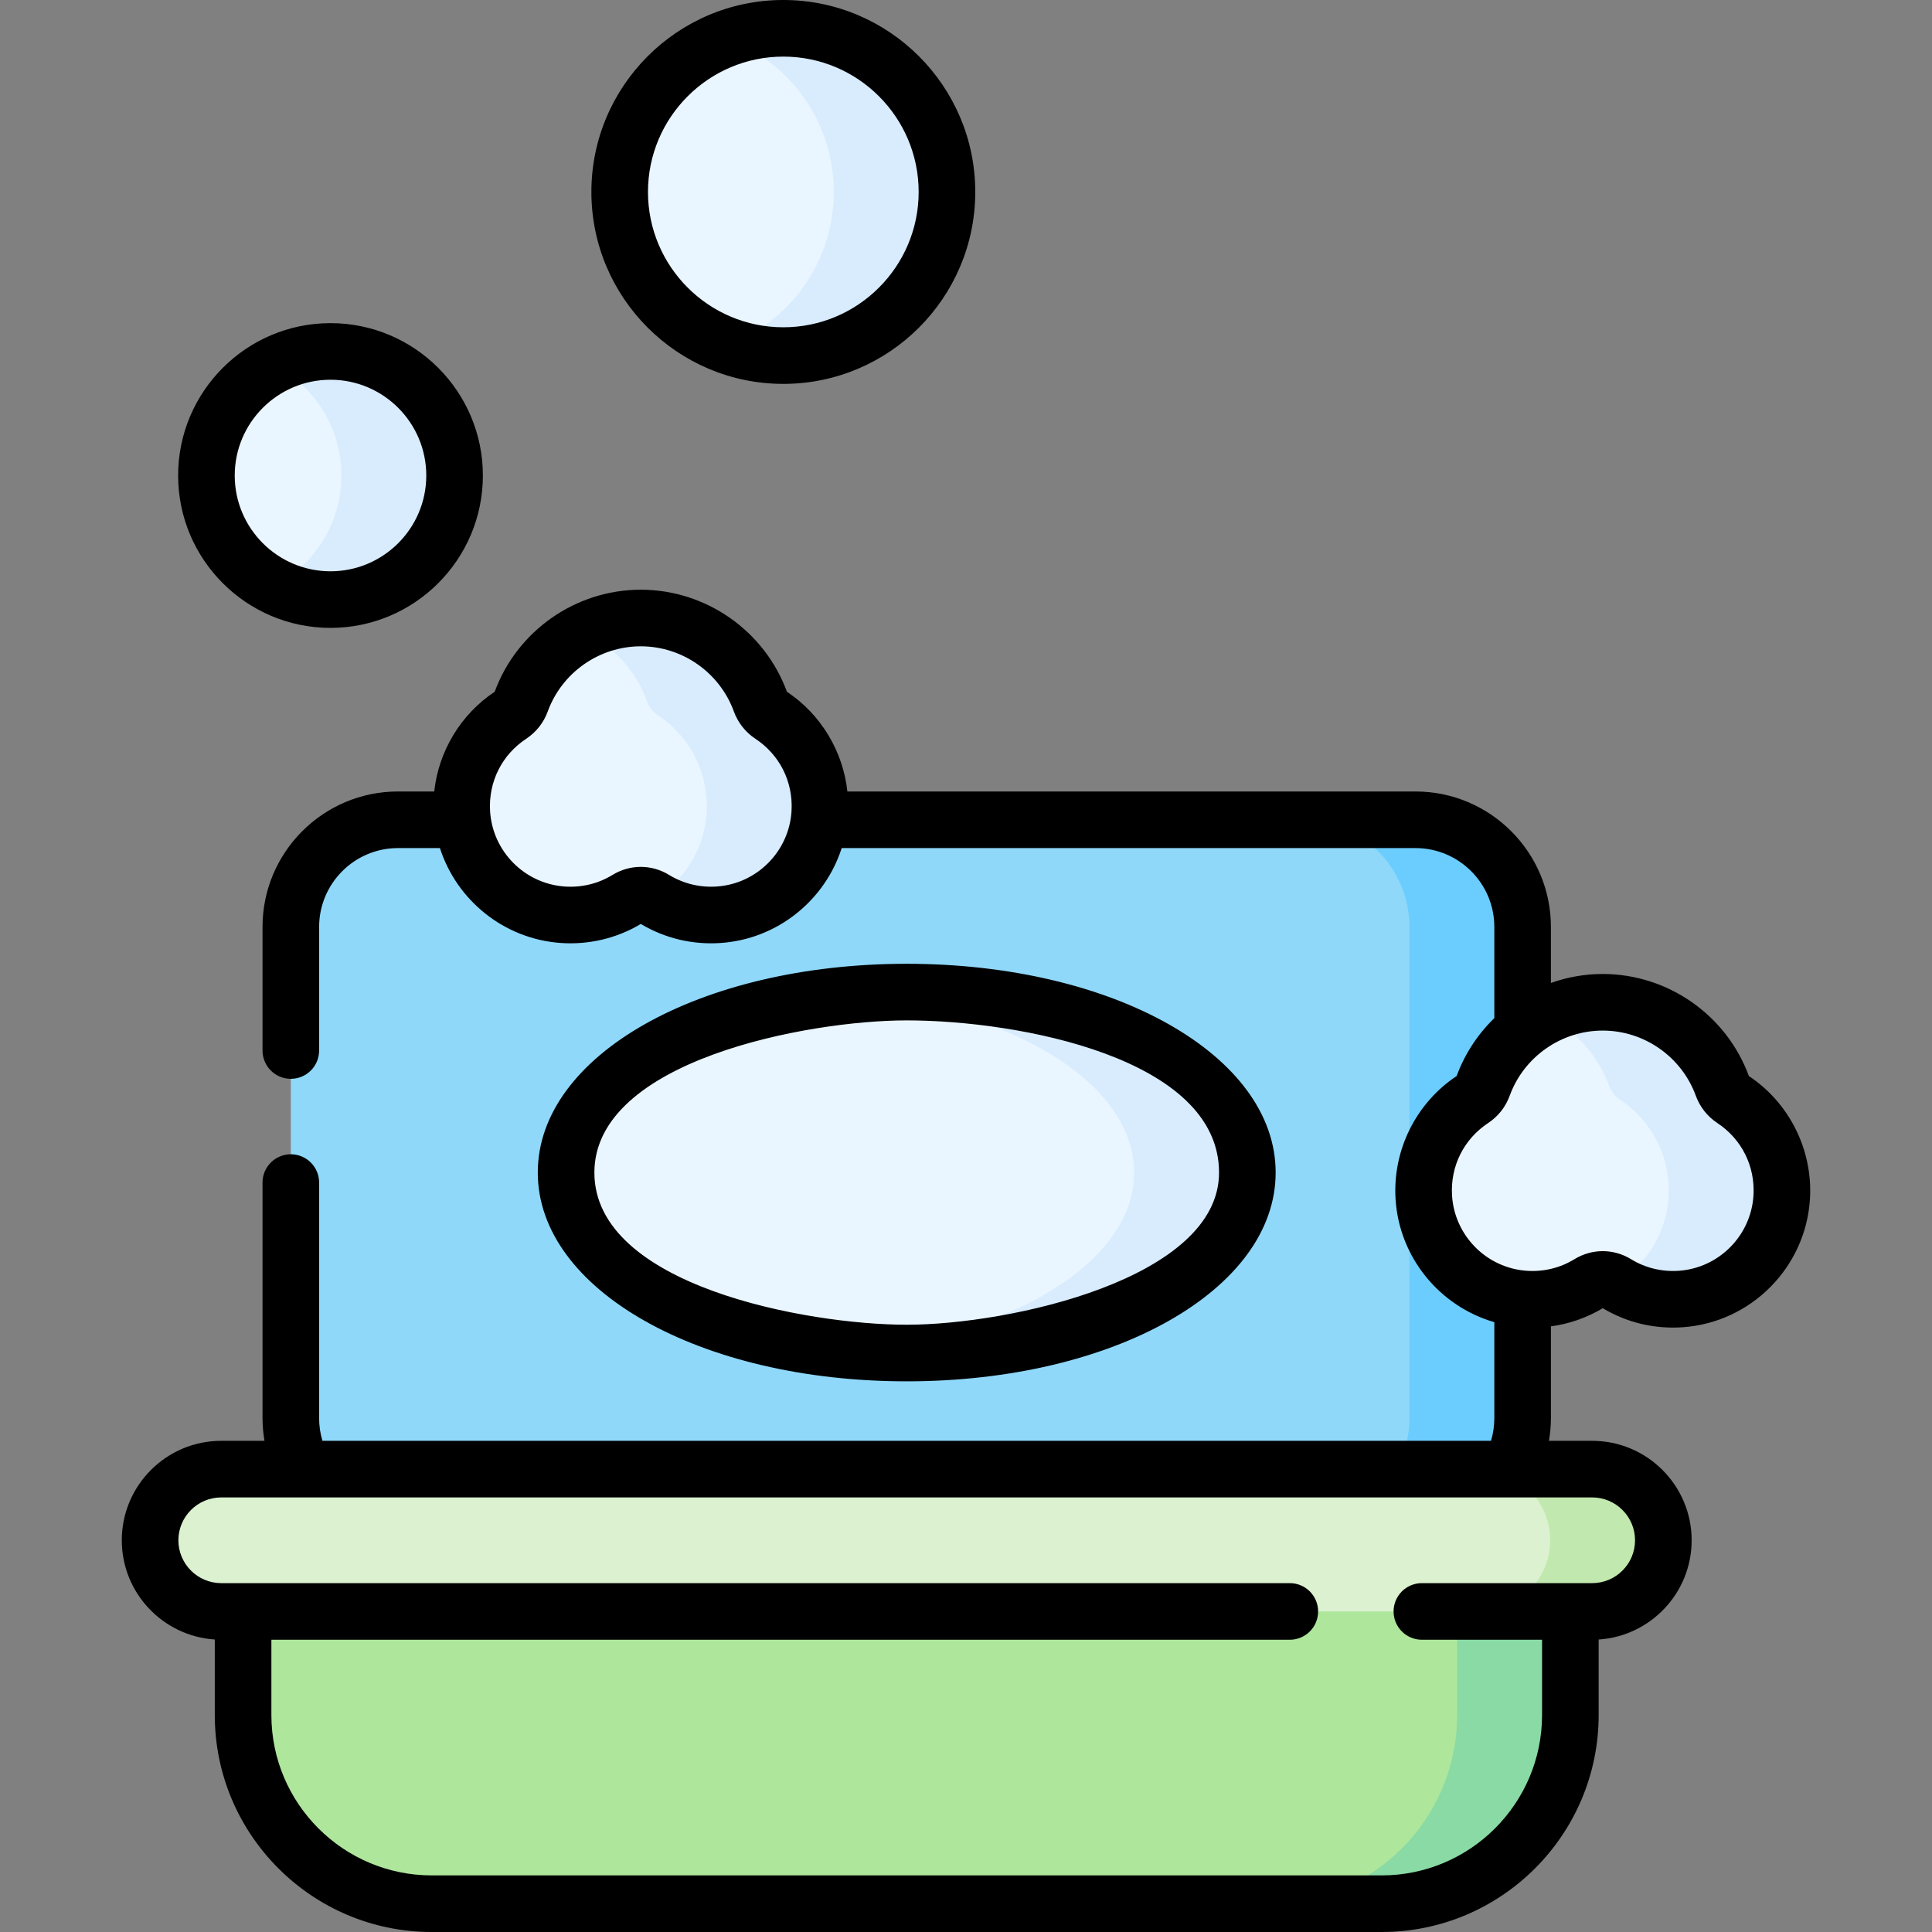 <svg id="Capa_1" enable-background="new 0 0 512 512" height="512" viewBox="0 0 512 512" width="512" xmlns="http://www.w3.org/2000/svg"><rect x="0" y="0" width="512" height="512" fill="#808080" stroke="none"/><g><g><circle cx="87.587" cy="126.016" fill="#eaf6ff" r="32.881"/><path d="m87.587 93.135c-5.405 0-10.501 1.313-15 3.624 10.615 5.453 17.881 16.503 17.881 29.257s-7.267 23.804-17.881 29.257c4.499 2.311 9.595 3.624 15 3.624 18.16 0 32.881-14.721 32.881-32.881s-14.721-32.881-32.881-32.881z" fill="#d8ecfe"/><circle cx="207.587" cy="50.867" fill="#eaf6ff" r="43.367"/><path d="m207.587 7.5c-5.273 0-10.325.943-15 2.667 16.558 6.105 28.367 22.022 28.367 40.7s-11.809 34.595-28.367 40.7c4.675 1.724 9.727 2.667 15 2.667 23.951 0 43.367-19.416 43.367-43.367s-19.416-43.367-43.367-43.367z" fill="#d8ecfe"/><g><path d="m375.115 404.229h-269.651c-15.684 0-28.399-12.715-28.399-28.399v-130.177c0-15.684 12.715-28.399 28.399-28.399h269.651c15.684 0 28.399 12.715 28.399 28.399v130.177c0 15.685-12.715 28.399-28.399 28.399z" fill="#8fd8fa"/><path d="m375.115 217.254h-30c15.684 0 28.399 12.715 28.399 28.399v130.177c0 15.684-12.715 28.399-28.399 28.399h30c15.684 0 28.399-12.714 28.399-28.399v-130.177c0-15.685-12.715-28.399-28.399-28.399z" fill="#6bcdfe"/><ellipse cx="240.289" cy="310.741" fill="#eaf6ff" rx="90.272" ry="47.826"/><path d="m240.289 262.915c-5.111 0-10.121.229-15 .661 42.715 3.786 75.271 23.459 75.271 47.165s-32.556 43.38-75.271 47.165c4.879.432 9.889.661 15 .661 49.855 0 90.271-21.412 90.271-47.826s-40.415-47.826-90.271-47.826z" fill="#d8ecfe"/></g><path d="m204.338 189.535c-1.297-.858-2.28-2.099-2.812-3.56-4.717-12.947-17.128-22.196-31.706-22.196s-26.99 9.248-31.706 22.196c-.532 1.461-1.515 2.702-2.812 3.56-8.255 5.459-13.541 15.045-12.913 25.818.835 14.334 12.391 26.045 26.713 27.059 6.307.447 12.217-1.138 17.151-4.163 2.182-1.338 4.954-1.338 7.136 0 4.933 3.024 10.844 4.609 17.151 4.163 14.323-1.014 25.878-12.725 26.713-27.059.626-10.773-4.66-20.359-12.915-25.818z" fill="#eaf6ff"/><g><path d="m204.338 189.535c-1.297-.858-2.28-2.099-2.812-3.56-4.717-12.947-17.128-22.196-31.706-22.196-5.391 0-10.481 1.271-15 3.52 7.701 3.832 13.734 10.516 16.706 18.676.532 1.461 1.515 2.702 2.812 3.56 8.255 5.458 13.541 15.045 12.913 25.818-.562 9.649-5.986 18.103-13.836 22.912 4.928 3.014 10.828 4.593 17.123 4.147 14.323-1.014 25.878-12.725 26.713-27.059.628-10.773-4.658-20.359-12.913-25.818z" fill="#d8ecfe"/></g><path d="m459.263 291.371c-1.297-.858-2.28-2.099-2.812-3.56-4.717-12.947-17.128-22.196-31.706-22.196s-26.99 9.248-31.706 22.196c-.532 1.461-1.515 2.702-2.812 3.56-8.255 5.459-13.541 15.045-12.913 25.818.835 14.334 12.391 26.045 26.713 27.059 6.307.447 12.217-1.138 17.151-4.163 2.182-1.338 4.954-1.338 7.136 0 4.933 3.024 10.844 4.609 17.151 4.163 14.323-1.014 25.878-12.725 26.713-27.059.626-10.774-4.66-20.36-12.915-25.818z" fill="#eaf6ff"/><g><path d="m459.263 291.371c-1.297-.858-2.28-2.099-2.812-3.56-4.717-12.947-17.128-22.196-31.707-22.196-5.391 0-10.481 1.271-15 3.52 7.701 3.832 13.734 10.516 16.707 18.676.532 1.461 1.515 2.702 2.812 3.56 8.255 5.458 13.541 15.045 12.913 25.818-.562 9.649-5.986 18.103-13.836 22.912 4.928 3.014 10.828 4.593 17.123 4.147 14.323-1.014 25.878-12.725 26.713-27.059.628-10.774-4.658-20.36-12.913-25.818z" fill="#d8ecfe"/></g><g><path d="m366.155 504.5h-251.731c-27.614 0-50-22.386-50-50v-41.722h351.731v41.722c0 27.614-22.386 50-50 50z" fill="#aee69c"/><path d="m386.155 412.778v41.722c0 27.614-22.386 50-50 50h30c27.614 0 50-22.386 50-50v-41.722z" fill="#89daa4"/><path d="m421.947 427.049h-363.315c-10.415 0-18.858-8.443-18.858-18.858 0-10.415 8.443-18.858 18.858-18.858h363.315c10.415 0 18.858 8.443 18.858 18.858-.001 10.415-8.443 18.858-18.858 18.858z" fill="#dbf1d0"/><path d="m421.947 389.333h-30c10.415 0 18.858 8.443 18.858 18.857s-8.443 18.858-18.858 18.858h30c10.415 0 18.858-8.443 18.858-18.858s-8.443-18.857-18.858-18.857z" fill="#c1e9af"/></g></g><path d="m207.587 101.733c28.048 0 50.866-22.819 50.866-50.867s-22.818-50.866-50.866-50.866-50.866 22.818-50.866 50.866 22.818 50.867 50.866 50.867zm0-86.733c19.776 0 35.866 16.09 35.866 35.866 0 19.777-16.09 35.867-35.866 35.867s-35.866-16.09-35.866-35.867c0-19.776 16.09-35.866 35.866-35.866zm130.474 295.741c0-31.024-42.946-55.326-97.771-55.326s-97.771 24.302-97.771 55.326 42.946 55.326 97.771 55.326 97.771-24.301 97.771-55.326zm-180.543 0c0-29.68 56.479-40.326 82.771-40.326 29.619 0 82.771 9.942 82.771 40.326 0 28.126-55.464 40.326-82.771 40.326-26.408 0-82.771-10.334-82.771-40.326zm305.95-25.581c-5.936-16.18-21.485-27.045-38.724-27.045-4.764 0-9.397.833-13.735 2.375v-14.84c0-19.796-16.1-35.9-35.89-35.9h-150.553c-1.164-10.64-6.974-20.414-16.024-26.427-5.936-16.181-21.485-27.044-38.723-27.044s-32.787 10.865-38.722 27.044c-9.051 6.014-14.861 15.788-16.024 26.427h-9.613c-19.79 0-35.89 16.104-35.89 35.9v32.746c0 4.143 3.357 7.5 7.5 7.5s7.5-3.357 7.5-7.5v-32.746c0-11.524 9.371-20.9 20.89-20.9h11.122c4.446 13.819 16.956 24.079 31.99 25.145 7.428.526 14.852-1.208 21.248-5.038 6.405 3.829 13.749 5.57 21.248 5.037 15.033-1.064 27.543-11.323 31.99-25.144h152.062c11.519 0 20.89 9.376 20.89 20.9v24.164c-4.355 4.224-7.817 9.427-9.987 15.344-10.743 7.139-16.948 19.57-16.196 32.466.907 15.576 11.689 28.569 26.184 32.764v25.441c0 2.066-.301 4.072-.881 6.003h-309.68c-.58-1.931-.881-3.937-.881-6.003v-62.434c0-4.143-3.357-7.5-7.5-7.5s-7.5 3.357-7.5 7.5v62.434c0 2.015.185 4.022.522 6.003h-11.459c-14.533 0-26.357 11.824-26.357 26.358 0 13.957 10.907 25.409 24.645 26.296v20.014c0 31.706 25.794 57.5 57.5 57.5h251.74c31.706 0 57.5-25.794 57.5-57.5v-20.013c13.737-.886 24.645-12.338 24.645-26.296 0-14.534-11.824-26.358-26.357-26.358h-11.459c.337-1.98.522-3.988.522-6.003v-24.332c4.841-.65 9.494-2.271 13.735-4.806 6.403 3.828 13.732 5.574 21.249 5.038 18.137-1.285 32.612-15.946 33.671-34.105.748-12.896-5.456-25.327-16.198-32.465zm-253.704-70.243c-.621 10.656-9.114 19.261-19.757 20.014-4.507.322-8.897-.744-12.7-3.075-4.619-2.83-10.357-2.831-14.977 0-3.803 2.331-8.193 3.396-12.7 3.076-10.642-.754-19.135-9.358-19.756-20.015-.45-7.719 3.125-14.869 9.562-19.126 2.656-1.756 4.635-4.263 5.723-7.248 3.762-10.326 13.672-17.264 24.659-17.264s20.897 6.938 24.66 17.264c1.088 2.987 3.068 5.494 5.726 7.25 6.435 4.256 10.009 11.405 9.56 19.124zm212.183 181.916c6.263 0 11.357 5.096 11.357 11.358s-5.095 11.357-11.357 11.357h-45.134c-4.143 0-7.5 3.357-7.5 7.5s3.357 7.5 7.5 7.5h31.847v19.952c0 23.435-19.065 42.5-42.5 42.5h-251.74c-23.435 0-42.5-19.065-42.5-42.5v-19.951h269.894c4.143 0 7.5-3.357 7.5-7.5s-3.357-7.5-7.5-7.5h-283.182c-6.263 0-11.357-5.095-11.357-11.357s5.095-11.358 11.357-11.358h363.315zm42.743-80.081c-.621 10.656-9.115 19.261-19.756 20.015-4.507.316-8.897-.744-12.701-3.076-4.619-2.83-10.357-2.831-14.977 0-3.803 2.332-8.189 3.398-12.701 3.076-10.642-.753-19.134-9.357-19.755-20.015-.45-7.719 3.125-14.868 9.565-19.127 2.654-1.757 4.633-4.263 5.72-7.247 3.762-10.325 13.671-17.263 24.659-17.263 10.987 0 20.897 6.938 24.66 17.263 1.087 2.984 3.064 5.49 5.719 7.247.001.001.002.002.004.003 6.437 4.255 10.012 11.405 9.563 19.124zm-377.103-150.355c22.266 0 40.381-18.115 40.381-40.381s-18.115-40.381-40.381-40.381-40.381 18.115-40.381 40.381 18.116 40.381 40.381 40.381zm0-65.761c13.995 0 25.381 11.386 25.381 25.381s-11.386 25.381-25.381 25.381-25.381-11.386-25.381-25.381 11.386-25.381 25.381-25.381z"/></g></svg>